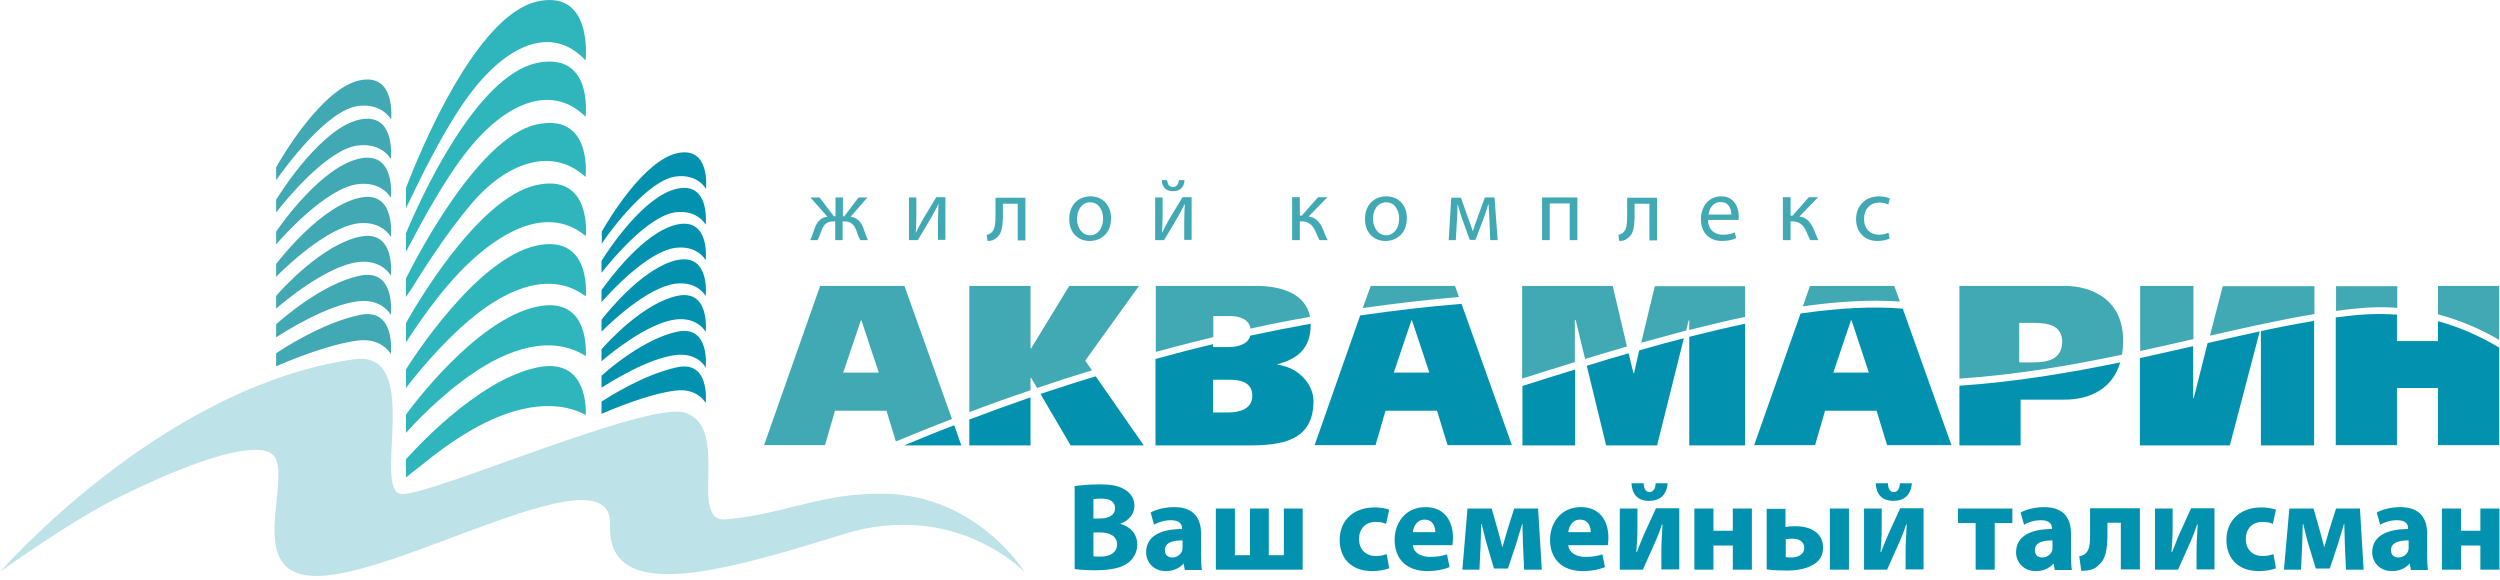 <svg width="207" height="48" viewBox="0 0 207 48" fill="none" xmlns="http://www.w3.org/2000/svg">
<path d="M202.192 42.108V47.17H203.772V45.169H205.374V47.17H206.954V42.108H205.374V43.944H203.772V42.108H202.192ZM199.435 45.31C199.435 45.404 199.435 45.498 199.411 45.569C199.317 45.899 198.987 46.158 198.586 46.158C198.232 46.158 197.973 45.969 197.973 45.545C197.973 44.933 198.61 44.745 199.435 44.745V45.31ZM200.967 44.18C200.967 42.979 200.425 41.99 198.751 41.99C197.832 41.99 197.125 42.249 196.795 42.438L197.077 43.45C197.407 43.238 197.95 43.073 198.468 43.073C199.246 43.073 199.387 43.45 199.387 43.733V43.803C197.596 43.803 196.417 44.415 196.417 45.734C196.417 46.534 197.03 47.288 198.044 47.288C198.633 47.288 199.152 47.076 199.505 46.676H199.529L199.623 47.194H201.037C200.99 46.911 200.967 46.44 200.967 45.969V44.18ZM189.11 47.17H190.525L190.619 45.169C190.643 44.745 190.643 44.039 190.666 43.403H190.713C190.831 43.874 190.996 44.604 191.138 45.075L191.75 47.076H192.905L193.589 45.028C193.848 44.203 193.872 44.039 194.084 43.379H194.108C194.108 43.968 194.155 44.721 194.155 45.145L194.249 47.17H195.71L195.404 42.108H193.424L192.858 43.897C192.717 44.392 192.552 44.933 192.458 45.286H192.434C192.34 44.839 192.175 44.321 192.104 44.015L191.562 42.108H189.558L189.11 47.17ZM188.238 45.875C188.003 45.969 187.72 46.04 187.343 46.04C186.565 46.04 185.952 45.545 185.952 44.627C185.952 43.803 186.47 43.215 187.319 43.215C187.743 43.215 188.003 43.285 188.191 43.379L188.45 42.202C188.12 42.084 187.673 42.014 187.248 42.014C185.363 42.014 184.349 43.215 184.349 44.698C184.349 46.299 185.386 47.288 187.036 47.288C187.625 47.288 188.168 47.17 188.45 47.052L188.238 45.875ZM178.433 42.108V47.17H180.342C180.696 46.393 181.073 45.522 181.403 44.792C181.615 44.321 181.733 43.992 181.921 43.426H181.968C181.921 44.51 181.874 44.839 181.874 45.616V47.146H183.359V42.084H181.426L180.436 44.251C180.224 44.721 180.106 45.122 179.847 45.71H179.8C179.847 45.028 179.894 44.462 179.894 43.662V42.108H178.433ZM173.059 42.108V44.156C173.059 45.004 173.011 45.498 172.729 45.781C172.611 45.922 172.399 46.016 172.163 46.063L172.328 47.264C173.035 47.264 173.483 47.123 173.789 46.77C174.355 46.322 174.496 45.451 174.496 44.227V43.285H175.604V47.146H177.183V42.084H173.059V42.108ZM169.947 45.31C169.947 45.404 169.947 45.498 169.924 45.569C169.829 45.899 169.499 46.158 169.099 46.158C168.745 46.158 168.486 45.969 168.486 45.545C168.486 44.933 169.122 44.745 169.947 44.745V45.31ZM171.479 44.18C171.479 42.979 170.937 41.99 169.264 41.99C168.344 41.99 167.637 42.249 167.307 42.438L167.59 43.45C167.92 43.238 168.462 43.073 168.981 43.073C169.759 43.073 169.9 43.45 169.9 43.733V43.803C168.109 43.803 166.93 44.415 166.93 45.734C166.93 46.534 167.543 47.288 168.556 47.288C169.169 47.288 169.664 47.076 170.018 46.676H170.041L170.136 47.194H171.55C171.503 46.911 171.479 46.44 171.479 45.969V44.18ZM162.122 42.108V43.309H163.583V47.17H165.162V43.309H166.624V42.108H162.122ZM155.31 40.013C155.357 40.907 155.805 41.472 156.771 41.472C157.667 41.472 158.232 40.978 158.303 40.013H157.313C157.289 40.46 157.124 40.743 156.794 40.743C156.512 40.743 156.323 40.46 156.323 40.013H155.31ZM154.343 42.108V47.17H156.252C156.606 46.393 156.983 45.522 157.313 44.792C157.525 44.321 157.643 43.992 157.832 43.426H157.879C157.832 44.51 157.784 44.839 157.784 45.616V47.146H159.269V42.084H157.337L156.347 44.251C156.134 44.721 155.993 45.122 155.757 45.71H155.71C155.757 45.028 155.805 44.462 155.805 43.662V42.108H154.343ZM151.515 47.17H153.094V42.108H151.515V47.17ZM147.861 44.651C148.002 44.627 148.167 44.604 148.403 44.604C148.875 44.604 149.393 44.792 149.393 45.357C149.393 45.922 148.851 46.158 148.332 46.158C148.144 46.158 148.002 46.158 147.861 46.134V44.651ZM146.282 42.108V47.146C146.8 47.217 147.39 47.241 147.979 47.241C148.733 47.241 149.605 47.123 150.265 46.676C150.69 46.393 150.949 45.969 150.949 45.334C150.949 44.039 149.794 43.568 148.662 43.568C148.309 43.568 148.05 43.591 147.837 43.638V42.132H146.282V42.108ZM140.295 42.108V47.17H141.874V45.169H143.477V47.17H145.056V42.108H143.477V43.944H141.874V42.108H140.295ZM135.086 40.013C135.133 40.907 135.581 41.472 136.547 41.472C137.443 41.472 138.008 40.978 138.079 40.013H137.089C137.065 40.46 136.9 40.743 136.57 40.743C136.288 40.743 136.099 40.46 136.099 40.013H135.086ZM134.119 42.108V47.17H136.028C136.382 46.393 136.759 45.522 137.089 44.792C137.301 44.321 137.419 43.992 137.608 43.426H137.655C137.608 44.51 137.56 44.839 137.56 45.616V47.146H139.045V42.084H137.113L136.123 44.251C135.911 44.721 135.769 45.122 135.533 45.71H135.486C135.533 45.028 135.581 44.462 135.581 43.662V42.108H134.119ZM129.853 44.062C129.9 43.638 130.159 43.026 130.819 43.026C131.55 43.026 131.715 43.662 131.715 44.062H129.853ZM133.129 45.122C133.153 45.004 133.176 44.769 133.176 44.51C133.176 43.262 132.563 41.99 130.913 41.99C129.146 41.99 128.344 43.403 128.344 44.698C128.344 46.275 129.334 47.288 131.055 47.288C131.738 47.288 132.375 47.17 132.893 46.958L132.681 45.899C132.257 46.04 131.833 46.111 131.291 46.111C130.56 46.111 129.923 45.804 129.853 45.145H133.129V45.122ZM121.084 47.17H122.499L122.593 45.169C122.616 44.745 122.616 44.039 122.64 43.403H122.687C122.805 43.874 122.97 44.604 123.111 45.075L123.701 47.076H124.856L125.539 45.028C125.799 44.203 125.822 44.039 126.034 43.379H126.058C126.058 43.968 126.105 44.721 126.105 45.145L126.199 47.17H127.661L127.354 42.108H125.374L124.809 43.897C124.667 44.392 124.502 44.933 124.408 45.286H124.384C124.29 44.839 124.125 44.321 124.054 44.015L123.512 42.108H121.509L121.084 47.17ZM116.983 44.062C117.03 43.638 117.289 43.026 117.949 43.026C118.68 43.026 118.845 43.662 118.845 44.062H116.983ZM120.259 45.122C120.283 45.004 120.306 44.769 120.306 44.51C120.306 43.262 119.694 41.99 118.044 41.99C116.276 41.99 115.474 43.403 115.474 44.698C115.474 46.275 116.464 47.288 118.185 47.288C118.869 47.288 119.505 47.17 120.024 46.958L119.811 45.899C119.387 46.04 118.963 46.111 118.421 46.111C117.69 46.111 117.054 45.804 116.983 45.145H120.259V45.122ZM114.814 45.875C114.579 45.969 114.296 46.04 113.919 46.04C113.141 46.04 112.528 45.545 112.528 44.627C112.528 43.803 113.047 43.215 113.895 43.215C114.319 43.215 114.579 43.285 114.767 43.379L115.027 42.202C114.697 42.084 114.249 42.014 113.824 42.014C111.939 42.014 110.925 43.215 110.925 44.698C110.925 46.299 111.962 47.288 113.612 47.288C114.202 47.288 114.744 47.17 115.027 47.052L114.814 45.875ZM100.672 42.108V47.17H107.861V42.108H106.305V45.969H105.056V42.108H103.5V45.969H102.251V42.108H100.672ZM97.914 45.31C97.914 45.404 97.914 45.498 97.89 45.569C97.796 45.899 97.466 46.158 97.065 46.158C96.712 46.158 96.453 45.969 96.453 45.545C96.453 44.933 97.089 44.745 97.914 44.745V45.31ZM99.446 44.18C99.446 42.979 98.904 41.99 97.23 41.99C96.311 41.99 95.604 42.249 95.274 42.438L95.557 43.45C95.887 43.238 96.429 43.073 96.948 43.073C97.725 43.073 97.867 43.45 97.867 43.733V43.803C96.075 43.803 94.897 44.415 94.897 45.734C94.897 46.534 95.51 47.288 96.523 47.288C97.112 47.288 97.631 47.076 97.985 46.676H98.008L98.103 47.194H99.517C99.47 46.911 99.446 46.44 99.446 45.969V44.18ZM90.536 44.086H91.078C91.856 44.086 92.493 44.368 92.493 45.075C92.493 45.781 91.856 46.087 91.149 46.087C90.89 46.087 90.701 46.087 90.536 46.063V44.086ZM90.536 41.331C90.678 41.308 90.866 41.284 91.22 41.284C91.927 41.284 92.328 41.567 92.328 42.084C92.328 42.602 91.88 42.932 91.055 42.932H90.536V41.331ZM88.981 47.123C89.334 47.17 89.923 47.217 90.701 47.217C92.092 47.217 92.94 46.982 93.435 46.581C93.86 46.228 94.166 45.734 94.166 45.098C94.166 44.203 93.577 43.591 92.775 43.379V43.356C93.553 43.073 93.93 42.485 93.93 41.873C93.93 41.261 93.577 40.766 93.082 40.507C92.563 40.201 91.974 40.107 91.031 40.107C90.253 40.107 89.405 40.178 88.981 40.248V47.123Z" fill="#0292B0"/>
<path d="M74.861 36.881H79.599L79.01 35.209C77.525 35.775 76.158 36.34 74.861 36.881ZM80.259 36.881H85.327V32.902C83.559 33.514 81.862 34.126 80.259 34.739V36.881ZM162.239 36.881H167.307V33.09H170.937C173.082 33.09 174.921 32.172 175.557 30.006C171.314 30.877 166.836 31.631 162.239 31.937V36.881ZM201.862 28.241H198.468V26.051C197.455 25.98 196.37 25.98 195.262 26.075C194.65 26.122 194.037 26.216 193.4 26.286V36.858H198.468V32.125H201.862V36.858H206.93V28.782C205.445 27.887 203.748 27.11 201.862 26.592V28.241ZM187.201 36.881H191.609V26.569C190.195 26.804 188.71 27.087 187.201 27.416V36.881ZM86.152 32.62L88.65 36.881H94.708L90.725 31.16C89.145 31.631 87.637 32.125 86.152 32.62ZM101.756 34.15H100.436V31.442H101.803C102.746 31.442 103.689 31.654 103.689 32.784C103.689 33.82 102.699 34.15 101.756 34.15ZM105.787 30.195V30.148C107.554 29.7 108.521 28.735 108.521 26.922V26.804C106.824 27.11 105.174 27.44 103.524 27.793C103.335 28.523 102.487 28.735 101.709 28.735H100.436V28.5C98.81 28.876 97.23 29.3 95.675 29.724V36.881H103.335C106.069 36.881 108.757 36.551 108.757 33.208C108.757 31.89 107.625 30.454 105.787 30.195ZM135.298 30.901H135.25L134.85 29.253C133.718 29.582 132.563 29.912 131.385 30.289L132.988 36.881H137.207L139.423 28.005C138.22 28.311 136.995 28.641 135.722 29.017L135.298 30.901ZM181.638 32.973H181.591V28.664C180.153 28.994 178.692 29.323 177.183 29.653V36.881H184.632L187.107 27.44C185.693 27.746 184.255 28.076 182.793 28.405L181.638 32.973ZM115.404 30.854L116.865 26.522H116.912L118.35 30.854H115.404ZM112.622 26.122L108.851 36.858H113.895L114.72 34.009H118.986L119.859 36.858H125.186L121.014 25.156C118.161 25.392 115.356 25.721 112.622 26.122ZM126.058 36.881H130.418V30.595C129.004 31.019 127.543 31.489 126.058 31.96V36.881ZM151.797 30.854L153.259 26.522H153.306L154.744 30.854H151.797ZM149.087 25.957L145.245 36.858H150.289L151.114 34.009H155.38L156.252 36.858H161.579L157.549 25.556C155.027 25.345 152.222 25.509 149.087 25.957ZM139.87 36.881H144.49V26.804C143.029 27.11 141.473 27.487 139.87 27.887V36.881Z" fill="#0292B0"/>
<path d="M181.616 23.673H177.208V29.064C178.717 28.735 180.178 28.405 181.616 28.076V23.673ZM182.983 27.793C186 27.11 188.923 26.451 191.634 26.004V23.696H184.044L182.983 27.793ZM198.493 25.486V23.696H193.425V25.745C194.038 25.651 194.651 25.58 195.24 25.533C196.372 25.415 197.456 25.415 198.493 25.486ZM168.298 30.006H167.191V26.733H168.298C169.524 26.733 170.75 26.898 170.75 28.311C170.726 29.794 169.501 30.006 168.298 30.006ZM170.962 23.673H162.241V31.348C166.884 31.042 171.433 30.265 175.7 29.37C175.77 29.017 175.794 28.617 175.794 28.193C175.794 24.662 173.013 23.673 170.962 23.673ZM201.864 23.673V26.027C203.749 26.522 205.446 27.275 206.931 28.146V23.673H201.864ZM100.437 26.169H101.828C102.653 26.169 103.407 26.427 103.549 27.204C105.151 26.851 106.801 26.522 108.475 26.239C108.098 24.285 106.071 23.673 103.996 23.673H95.699V29.135C97.255 28.711 98.834 28.311 100.461 27.911V26.169H100.437ZM157.314 24.968L156.843 23.673H149.866L149.277 25.368C152.246 24.944 154.91 24.803 157.314 24.968ZM69.818 30.854L71.28 26.522H71.327L72.765 30.854H69.818ZM74.886 23.673H67.909L63.266 36.857H68.31L69.135 34.008H73.401L74.179 36.551C75.617 35.963 77.149 35.327 78.823 34.691L74.886 23.673ZM135.888 28.382C137.161 28.028 138.387 27.699 139.612 27.369L139.825 26.522H139.872V27.322C141.474 26.922 143.007 26.545 144.492 26.239V23.696H137.02L135.888 28.382ZM120.473 23.673H113.496L112.836 25.509C115.452 25.133 118.092 24.826 120.803 24.591L120.473 23.673ZM133.531 23.673H126.035V31.348C127.52 30.877 128.982 30.406 130.396 29.983V26.498H130.467L131.245 29.724C132.423 29.37 133.578 29.017 134.71 28.688L133.531 23.673ZM89.854 29.865L94.309 23.673H88.534L85.375 28.852H85.328V23.673H80.26V34.126C81.863 33.514 83.56 32.902 85.328 32.313V31.277H85.375L85.87 32.125C87.332 31.631 88.84 31.136 90.419 30.665L89.854 29.865Z" fill="#40A9B4"/>
<path d="M0.047 47.311C0.047 47.311 13.412 31.961 29.346 29.747C35.144 28.947 30.666 40.884 33.306 40.907C35.946 40.931 53.695 33.161 56.735 34.174C60.554 35.422 56.9 43.285 60.106 43.003C65.009 42.579 68.049 40.766 73.329 40.884C80.966 41.048 84.856 47.382 84.856 47.382C84.856 47.382 79.128 41.331 69.77 44.25C59.705 47.382 50.253 50.066 50.513 43.45C50.748 37.423 35.074 46.534 27.507 47.594C19.941 48.653 23.901 40.813 22.864 38.058C21.944 35.633 13.718 39.165 9.263 41.472C5.61 43.309 0.047 47.311 0.047 47.311Z" fill="#BDE2E8"/>
<path d="M156.369 19.271C156.181 19.341 155.945 19.435 155.568 19.435C154.861 19.435 154.342 18.941 154.342 18.117C154.342 17.387 154.79 16.775 155.591 16.775C155.945 16.775 156.181 16.846 156.346 16.94L156.487 16.445C156.322 16.351 155.969 16.257 155.591 16.257C154.436 16.257 153.682 17.058 153.682 18.14C153.682 19.224 154.389 19.953 155.45 19.953C155.921 19.953 156.299 19.836 156.464 19.741L156.369 19.271ZM147.624 16.351V19.883H148.261V18.329H148.379C148.968 18.329 149.298 18.588 149.557 19.153C149.675 19.435 149.793 19.718 149.887 19.883H150.571C150.406 19.6 150.288 19.247 150.194 19.012C149.911 18.376 149.581 17.999 148.992 17.929L150.547 16.328H149.769L148.426 17.858H148.261V16.328H147.624V16.351ZM141.472 17.764C141.52 17.317 141.802 16.728 142.462 16.728C143.193 16.728 143.358 17.364 143.358 17.764H141.472ZM143.947 18.235C143.947 18.164 143.971 18.07 143.971 17.929C143.971 17.269 143.665 16.257 142.51 16.257C141.472 16.257 140.836 17.105 140.836 18.164C140.836 19.224 141.496 19.953 142.58 19.953C143.146 19.953 143.523 19.836 143.759 19.718L143.641 19.247C143.405 19.341 143.122 19.435 142.651 19.435C142.015 19.435 141.449 19.082 141.425 18.211H143.947V18.235ZM134.731 16.351V17.764C134.731 18.564 134.684 19.059 134.354 19.294C134.26 19.365 134.118 19.435 134 19.435L134.071 19.953C134.401 19.953 134.59 19.883 134.778 19.718C135.25 19.412 135.344 18.753 135.344 17.764V16.869H136.57V19.906H137.206V16.375H134.731V16.351ZM127.683 16.351V19.883H128.32V16.846H129.97V19.883H130.606V16.351H127.683ZM119.952 19.883H120.541L120.636 18.211C120.659 17.834 120.683 17.364 120.683 16.94H120.706C120.801 17.269 120.942 17.787 121.06 18.117L121.696 19.859H122.168L122.851 18.07C123.04 17.528 123.134 17.246 123.228 16.916H123.252C123.276 17.34 123.299 17.811 123.323 18.188L123.393 19.883H124.006L123.747 16.351H122.946L122.38 17.905C122.238 18.282 122.05 18.847 121.956 19.129H121.932C121.861 18.847 121.696 18.423 121.602 18.164L120.966 16.375H120.164L119.952 19.883ZM114.79 16.751C115.544 16.751 115.851 17.505 115.851 18.117C115.851 18.918 115.379 19.483 114.766 19.483C114.153 19.483 113.682 18.894 113.682 18.117C113.682 17.458 114.012 16.751 114.79 16.751ZM114.79 16.257C113.8 16.257 113.022 16.94 113.022 18.14C113.022 19.271 113.753 19.953 114.719 19.953C115.568 19.953 116.487 19.388 116.487 18.07C116.511 17.01 115.803 16.257 114.79 16.257ZM106.988 16.351V19.883H107.624V18.329H107.742C108.331 18.329 108.661 18.588 108.921 19.153C109.039 19.435 109.156 19.718 109.251 19.883H109.934C109.769 19.6 109.651 19.247 109.557 19.012C109.274 18.376 108.944 17.999 108.355 17.929L109.911 16.328H109.133L107.789 17.858H107.624V16.328H106.988V16.351ZM96.192 14.915C96.216 15.409 96.475 15.833 97.112 15.833C97.677 15.833 98.054 15.527 98.078 14.915H97.607C97.583 15.245 97.442 15.48 97.112 15.48C96.805 15.48 96.664 15.245 96.64 14.915H96.192ZM95.65 16.351V19.883H96.381C96.758 19.271 97.159 18.588 97.489 18.023C97.701 17.67 97.842 17.387 98.078 16.916H98.102C98.078 17.481 98.054 17.787 98.054 18.352V19.859H98.667V16.328H97.913L96.805 18.164C96.57 18.564 96.452 18.823 96.24 19.247H96.216C96.24 18.753 96.263 18.399 96.263 17.834V16.351H95.65ZM90.276 16.751C91.03 16.751 91.337 17.505 91.337 18.117C91.337 18.918 90.865 19.483 90.252 19.483C89.64 19.483 89.168 18.894 89.168 18.117C89.192 17.458 89.522 16.751 90.276 16.751ZM90.3 16.257C89.31 16.257 88.532 16.94 88.532 18.14C88.532 19.271 89.262 19.953 90.229 19.953C91.077 19.953 91.997 19.388 91.997 18.07C91.997 17.01 91.313 16.257 90.3 16.257ZM82.427 16.351V17.764C82.427 18.564 82.38 19.059 82.05 19.294C81.955 19.365 81.814 19.435 81.696 19.435L81.767 19.953C82.097 19.953 82.285 19.883 82.474 19.718C82.945 19.412 83.04 18.753 83.04 17.764V16.869H84.265V19.906H84.902V16.375H82.427V16.351ZM75.261 16.351V19.883H75.992C76.369 19.271 76.77 18.588 77.1 18.023C77.312 17.67 77.453 17.387 77.689 16.916H77.713C77.689 17.481 77.665 17.787 77.665 18.352V19.859H78.278V16.328H77.524L76.416 18.164C76.18 18.564 76.063 18.823 75.85 19.247H75.827C75.85 18.753 75.874 18.399 75.874 17.834V16.351H75.261ZM67.106 16.351L68.52 17.952C67.978 17.999 67.671 18.329 67.459 18.894C67.341 19.224 67.224 19.6 67.082 19.883H67.695C67.813 19.671 67.907 19.388 68.025 19.082C68.237 18.494 68.543 18.329 69.038 18.329H69.156V19.883H69.769V18.329H69.887C70.358 18.329 70.688 18.494 70.901 19.082C70.995 19.388 71.113 19.671 71.231 19.883H71.867C71.725 19.6 71.608 19.224 71.49 18.894C71.278 18.329 70.971 18.023 70.429 17.952L71.82 16.351H71.089L69.911 17.905H69.793V16.351H69.18V17.905H69.038L67.86 16.351H67.106Z" fill="#40A9B4"/>
<path d="M56.075 18.588C53.317 19.176 50.394 23.202 49.805 24.026V25.015C50.512 24.215 53.623 20.801 55.957 20.518C57.795 20.306 58.432 21.554 58.432 21.554C58.432 21.554 58.832 17.999 56.075 18.588ZM56.075 15.621C53.317 16.21 50.394 20.659 49.805 21.601V22.59C50.512 21.695 53.623 17.858 55.957 17.575C57.795 17.363 58.432 18.611 58.432 18.611C58.432 18.611 58.832 15.033 56.075 15.621ZM56.075 21.53C53.317 22.119 50.394 25.721 49.805 26.475V27.463C50.512 26.757 53.623 23.767 55.957 23.485C57.795 23.273 58.432 24.521 58.432 24.521C58.432 24.521 58.832 20.965 56.075 21.53ZM56.075 30.407C53.317 30.995 50.394 32.879 49.805 33.255V34.268C50.512 33.962 53.623 32.62 55.957 32.337C57.795 32.125 58.432 33.373 58.432 33.373C58.432 33.373 58.832 29.818 56.075 30.407ZM55.98 14.609C57.819 14.397 58.455 15.645 58.455 15.645C58.455 15.645 58.856 12.089 56.098 12.678C53.34 13.267 50.417 18.14 49.828 19.176V20.165C50.512 19.129 53.647 14.891 55.98 14.609ZM56.075 27.463C53.317 28.052 50.394 30.571 49.805 31.113V32.102C50.512 31.654 53.623 29.677 55.957 29.394C57.795 29.182 58.432 30.43 58.432 30.43C58.432 30.43 58.832 26.875 56.075 27.463ZM56.075 24.497C53.317 25.086 50.394 28.241 49.805 28.923V29.912C50.512 29.3 53.623 26.734 55.957 26.451C57.795 26.239 58.432 27.487 58.432 27.487C58.432 27.487 58.832 23.908 56.075 24.497Z" fill="#0292B0"/>
<path d="M29.793 13.126C26.658 13.785 23.311 18.517 22.863 19.177V20.236C23.476 19.53 27.035 15.551 29.652 15.245C31.655 15.009 32.362 16.375 32.362 16.375C32.362 16.375 32.81 12.49 29.793 13.126ZM29.793 9.9C26.658 10.56 23.311 15.81 22.863 16.54V17.599C23.476 16.799 27.035 12.349 29.652 12.043C31.655 11.807 32.362 13.173 32.362 13.173C32.362 13.173 32.81 9.265 29.793 9.9ZM29.793 16.375C26.658 17.034 23.311 21.272 22.863 21.861V22.92C23.476 22.284 27.035 18.823 29.652 18.494C31.655 18.258 32.362 19.624 32.362 19.624C32.362 19.624 32.81 15.716 29.793 16.375ZM29.793 22.826C26.658 23.485 23.311 26.452 22.863 26.852V27.935C23.476 27.535 27.035 25.251 29.652 24.945C31.655 24.709 32.362 26.075 32.362 26.075C32.362 26.075 32.81 22.19 29.793 22.826ZM29.675 8.77C31.679 8.535 32.386 9.9 32.386 9.9C32.386 9.9 32.81 6.016 29.793 6.651C26.658 7.311 23.311 13.055 22.863 13.856V14.915C23.5 14.021 27.035 9.1 29.675 8.77ZM29.793 19.6C26.658 20.26 23.311 23.98 22.863 24.497V25.557C23.476 25.015 27.035 22.025 29.652 21.696C31.655 21.46 32.362 22.826 32.362 22.826C32.362 22.826 32.81 18.965 29.793 19.6ZM29.793 26.075C26.658 26.734 23.311 28.947 22.863 29.253V30.336C23.476 30.054 27.035 28.523 29.652 28.194C31.655 27.958 32.362 29.324 32.362 29.324C32.362 29.324 32.81 25.439 29.793 26.075Z" fill="#40A9B4"/>
<path d="M44.456 30.43C39.412 31.49 33.99 37.611 33.613 38.035V39.542C33.802 39.377 34.297 38.977 35.004 38.435C36.017 37.611 37.432 36.528 39.035 35.61C42.052 33.868 45.635 32.832 48.51 34.362C48.534 33.02 48.227 29.63 44.456 30.43ZM44.456 25.392C39.412 26.451 33.99 33.797 33.613 34.339V35.845C34.155 35.233 36.347 32.855 39.035 30.995C42.052 28.9 45.635 27.652 48.51 29.488C48.557 28.241 48.392 24.568 44.456 25.392ZM39.035 26.357C42.052 23.861 45.635 22.378 48.51 24.544C48.581 23.485 48.534 19.482 44.456 20.33C39.412 21.389 33.99 29.983 33.613 30.595V32.125C34.155 31.419 36.347 28.594 39.035 26.357ZM39.035 21.578C42.052 18.8 45.635 17.152 48.51 19.553C48.581 18.541 48.581 14.444 44.456 15.315C39.412 16.375 33.99 26.075 33.613 26.757V28.358C34.155 27.534 36.347 24.05 39.035 21.578ZM39.035 16.869C41.792 13.597 45.635 12.019 48.487 14.656C48.557 13.95 48.77 9.382 44.456 10.3C39.412 11.36 33.99 22.308 33.613 23.061V24.591C33.684 24.474 33.825 24.262 34.014 24.003C34.886 22.59 36.913 19.365 39.035 16.869ZM48.487 5.003C48.534 4.603 48.982 -0.906 44.456 0.129C39.412 1.307 34.815 12.419 33.613 15.574V17.246C34.155 16.186 36.536 10.889 39.035 7.616C41.887 3.896 45.611 1.919 48.487 5.003ZM48.487 9.665C48.534 9.288 48.982 4.273 44.456 5.215C39.412 6.274 34.815 16.445 33.613 19.318V20.848C34.155 19.883 36.536 15.056 39.035 12.066C41.887 8.652 45.611 6.839 48.487 9.665Z" fill="#2FB6BC"/>
</svg>
